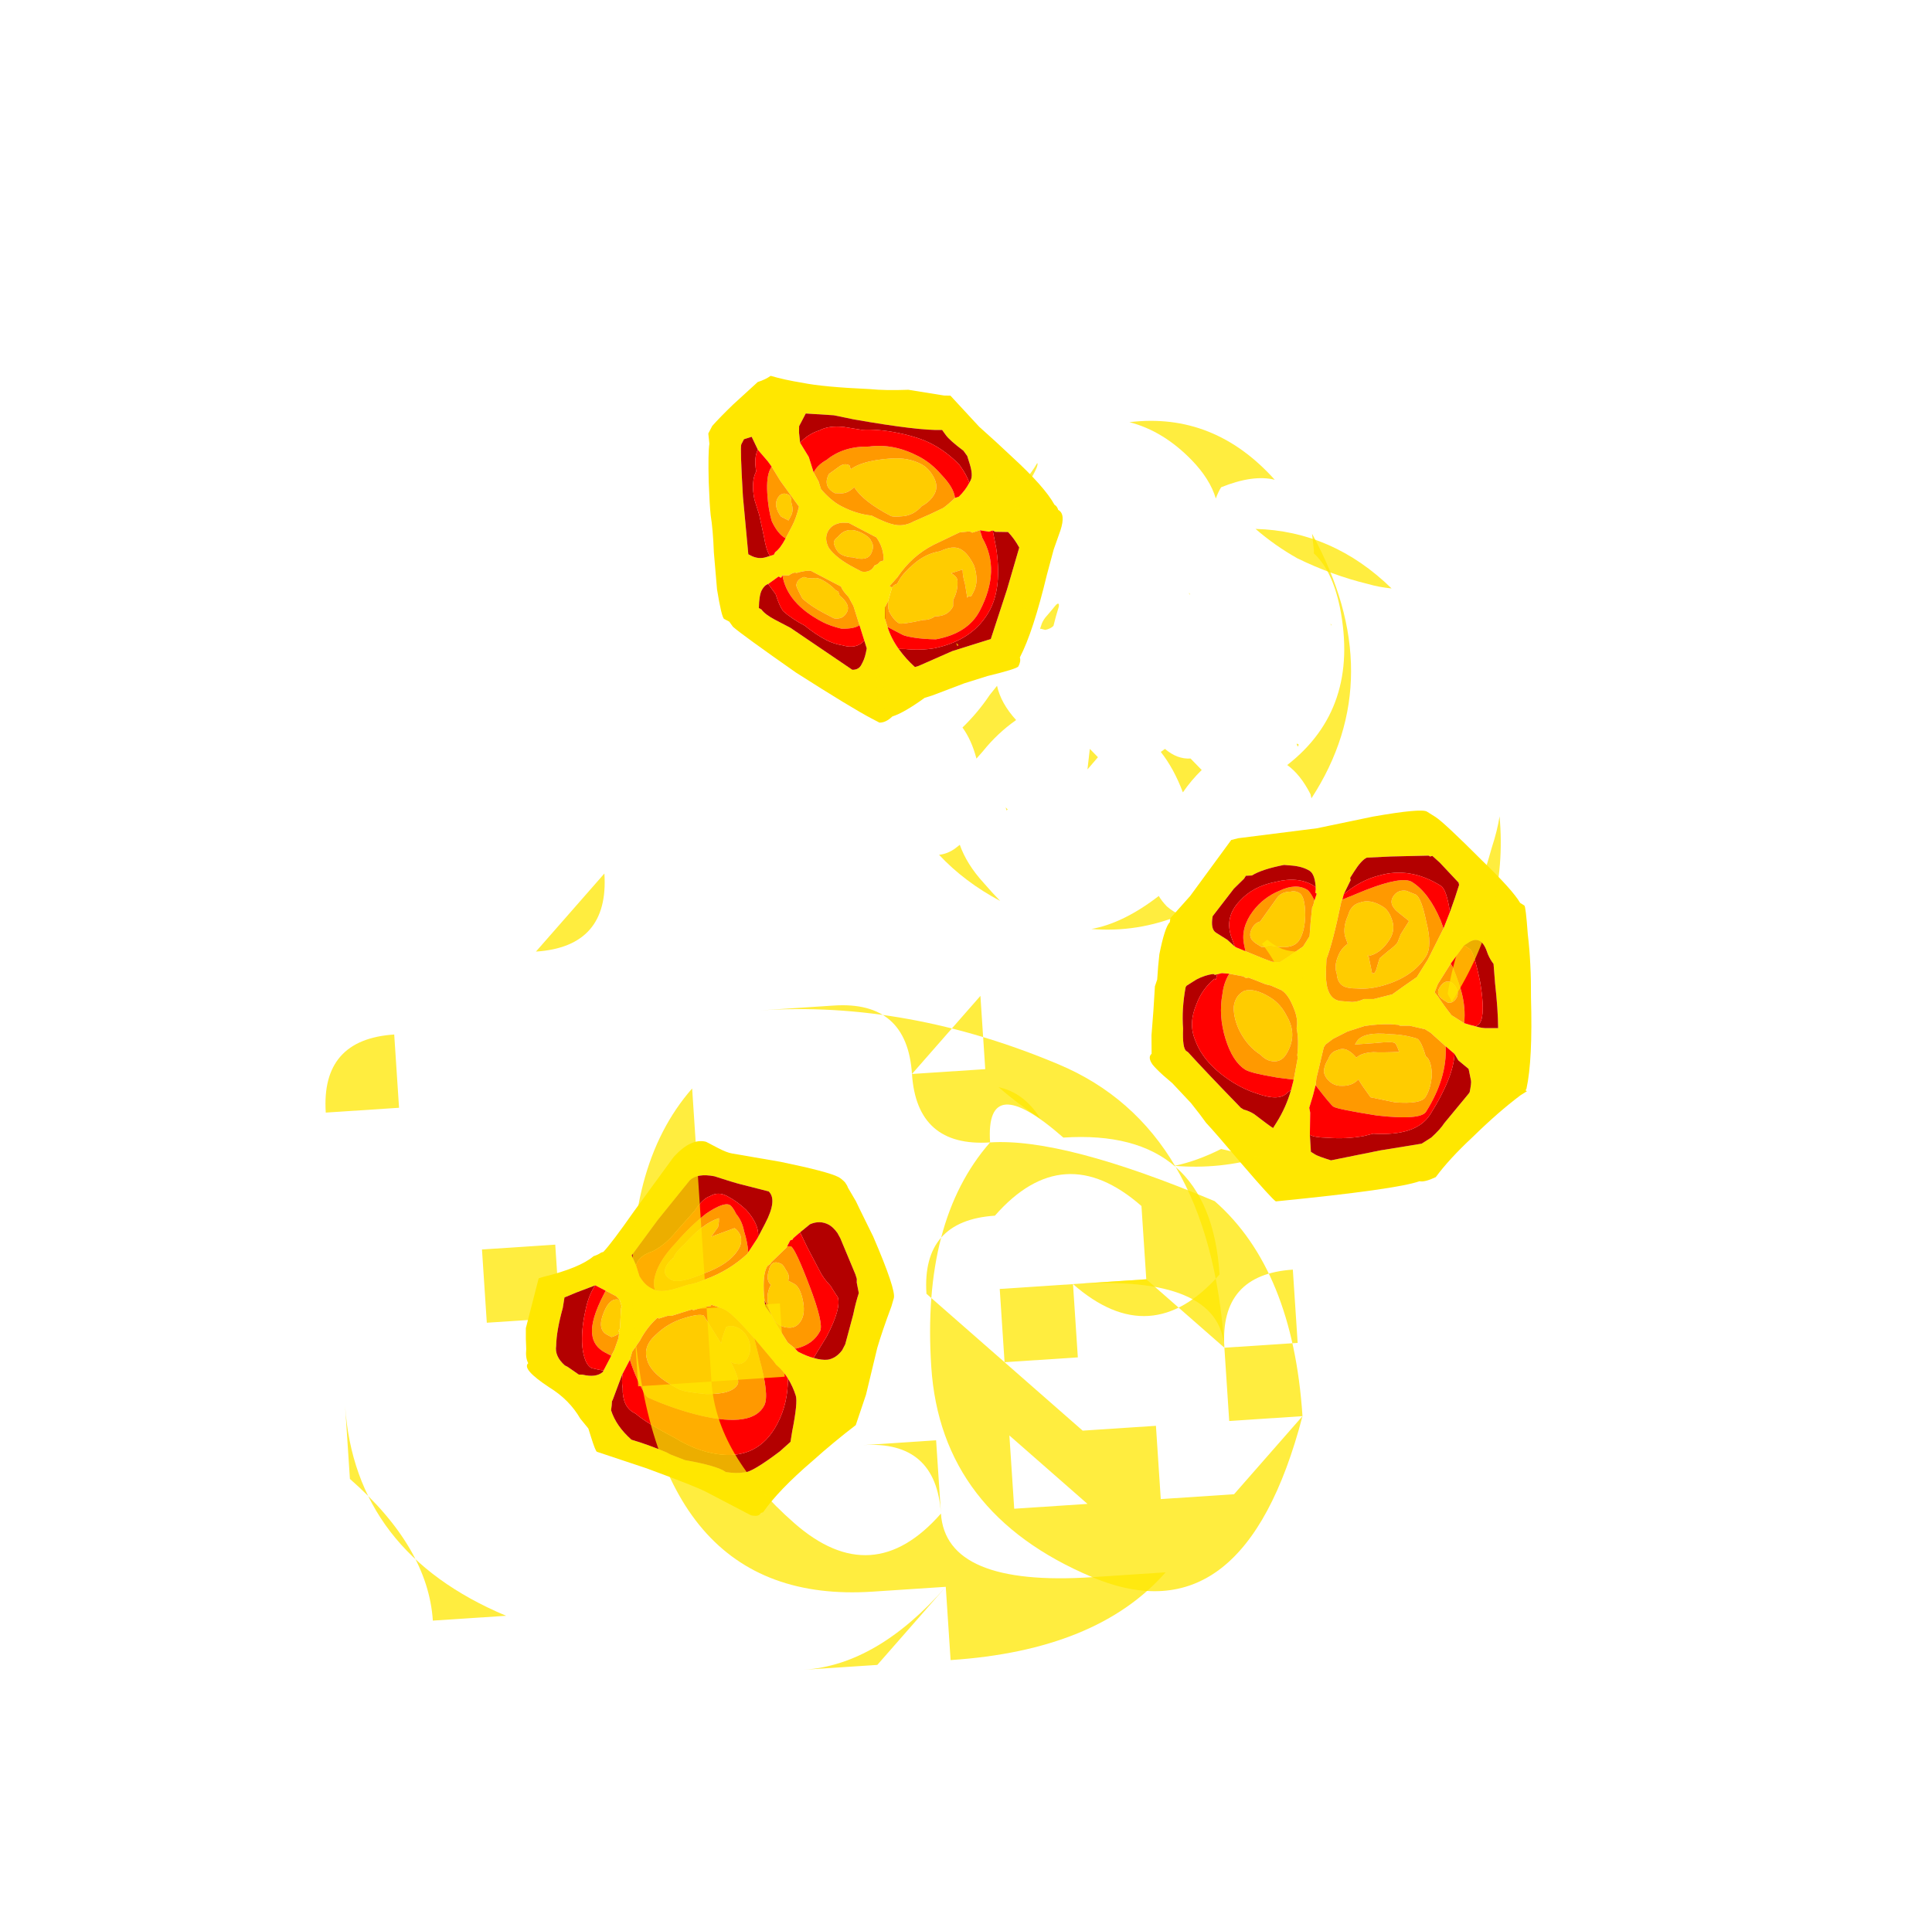 <?xml version="1.0" encoding="UTF-8" standalone="no"?>
<svg xmlns:ffdec="https://www.free-decompiler.com/flash" xmlns:xlink="http://www.w3.org/1999/xlink" ffdec:objectType="frame" height="139.0px" width="140.05px" xmlns="http://www.w3.org/2000/svg">
  <g transform="matrix(1.0, 0.0, 0.0, 1.0, 69.4, 69.45)">
    <use ffdec:characterId="2643" height="10.45" transform="matrix(1.12, -2.144, 2.146, 1.121, -34.608, 31.378)" width="10.65" xlink:href="#shape0"/>
    <use ffdec:characterId="2667" height="0.65" transform="matrix(7.0, 106.234, -106.234, 7.0, 22.217, -9.27)" width="0.55" xlink:href="#shape1"/>
    <use ffdec:characterId="2644" height="6.7" transform="matrix(1.917, -3.67, 3.67, 1.917, -23.998, -26.644)" width="5.65" xlink:href="#shape2"/>
    <use ffdec:characterId="2645" height="11.9" transform="matrix(1.336, -2.126, 2.032, 1.277, 8.354, 8.394)" width="11.85" xlink:href="#shape3"/>
    <use ffdec:characterId="2668" height="30.45" transform="matrix(-0.021, 1.492, -1.492, -0.021, 39.85, -38.532)" width="36.15" xlink:href="#shape4"/>
  </g>
  <defs>
    <g id="shape0" transform="matrix(1.0, 0.0, 0.0, 1.0, 5.6, 10.15)">
      <path d="M4.65 -5.35 Q5.05 -3.95 5.05 -3.6 5.05 -3.5 5.0 -3.35 4.95 -3.25 4.9 -3.2 L4.65 -2.8 4.5 -2.6 3.95 -1.85 Q2.85 -0.5 2.6 -0.45 L2.35 -0.4 Q1.55 -0.3 1.05 -0.2 L-0.35 0.15 -1.3 0.3 Q-2.05 -0.05 -2.85 -0.35 -4.1 -0.85 -4.9 -0.95 L-4.95 -1.0 Q-5.05 -1.0 -5.1 -1.1 -5.15 -1.2 -5.15 -1.25 L-5.15 -1.45 Q-5.15 -1.6 -5.15 -1.85 L-5.15 -2.75 Q-5.15 -3.1 -5.35 -4.65 L-5.6 -6.2 Q-5.6 -6.25 -5.3 -6.55 L-5.1 -6.75 -4.95 -7.1 Q-4.6 -7.65 -4.55 -8.35 -4.45 -9.35 -4.2 -9.25 -4.1 -9.4 -3.85 -9.5 -3.6 -9.65 -3.3 -9.8 L-1.8 -10.15 -1.7 -10.05 Q-0.95 -9.2 -0.45 -9.0 -0.35 -8.9 -0.25 -8.85 L-0.2 -8.8 Q0.15 -8.7 1.3 -8.55 L3.3 -8.25 Q4.05 -8.05 4.15 -7.6 L4.15 -7.2 Q4.15 -6.9 4.2 -6.75 L4.65 -5.35 M-0.1 -7.75 L-0.35 -7.5 Q-0.5 -7.25 -0.5 -7.05 L-0.5 -6.9 Q-0.45 -6.65 -0.15 -6.35 -0.05 -6.25 0.1 -6.1 0.25 -5.9 0.5 -5.7 1.05 -5.2 1.75 -4.95 L1.8 -4.95 2.3 -4.9 2.8 -4.9 Q3.6 -4.9 3.7 -5.25 L3.5 -6.1 Q3.45 -6.3 3.35 -6.9 3.2 -7.4 2.9 -7.5 L1.4 -7.8 0.1 -8.0 -0.1 -7.75 M-0.1 -1.75 Q-0.05 -1.5 0.05 -1.35 0.2 -1.15 0.5 -1.1 L0.7 -1.1 1.6 -1.3 Q1.95 -1.4 2.25 -1.45 L2.5 -1.65 2.6 -1.7 2.7 -1.8 3.45 -2.7 3.55 -2.85 Q3.65 -3.05 3.65 -3.2 3.65 -3.5 3.4 -3.7 L3.05 -3.85 2.8 -3.95 2.75 -3.95 2.7 -4.0 2.5 -4.0 2.45 -4.0 Q2.15 -4.1 1.85 -4.2 L1.8 -4.2 1.7 -4.25 1.65 -4.25 Q1.4 -4.25 0.9 -3.95 L0.75 -3.85 0.6 -3.75 0.45 -3.45 0.4 -3.4 Q0.15 -3.0 -0.05 -2.65 L-0.1 -2.4 -0.15 -2.25 Q-0.15 -1.95 -0.1 -1.75 M-1.2 -8.55 L-1.65 -8.95 -1.95 -9.2 Q-2.1 -9.15 -2.25 -9.1 -2.95 -8.95 -3.35 -8.75 -3.65 -8.65 -3.75 -8.25 L-3.75 -8.15 -3.8 -7.75 -3.75 -7.65 Q-3.65 -7.25 -3.4 -7.15 L-3.35 -7.15 -2.85 -7.15 -2.65 -7.15 -2.3 -7.2 -2.15 -7.25 -2.1 -7.25 -2.1 -7.3 -2.0 -7.3 -1.45 -7.55 -1.4 -7.55 -1.25 -7.7 -1.2 -7.85 -1.2 -8.2 -1.2 -8.55 M-3.15 -6.6 L-3.2 -6.6 -4.0 -6.5 -4.05 -6.5 Q-4.15 -6.45 -4.3 -6.4 -4.65 -6.05 -4.8 -5.45 -4.7 -4.95 -4.65 -4.35 L-4.65 -4.2 -4.6 -3.75 Q-4.3 -2.8 -4.35 -2.5 -4.25 -2.2 -4.1 -2.0 -4.0 -1.8 -3.05 -1.35 L-2.65 -1.2 -2.35 -1.3 Q-1.5 -1.55 -1.35 -1.7 -1.15 -1.9 -1.0 -2.15 -0.85 -2.4 -0.8 -2.65 L-0.75 -2.75 -0.4 -3.6 Q-0.05 -4.5 -0.05 -4.75 L-0.05 -4.85 -0.1 -5.15 -0.1 -5.2 -0.15 -5.2 -0.25 -5.35 -0.5 -5.6 -0.5 -5.65 -0.95 -6.1 -1.0 -6.2 -1.2 -6.4 -1.2 -6.45 Q-1.6 -6.6 -2.05 -6.6 L-2.45 -6.65 -2.7 -6.6 -3.15 -6.6" fill="#ffe700" fill-rule="evenodd" stroke="none"/>
      <path d="M2.3 -4.9 L2.35 -4.9 Q2.7 -5.05 2.9 -5.6 3.0 -5.95 3.0 -6.3 3.0 -6.6 2.75 -6.75 2.6 -6.9 2.15 -6.95 L1.35 -7.15 Q0.85 -7.25 0.5 -7.5 0.2 -7.8 -0.1 -7.75 L0.1 -8.0 1.4 -7.8 2.9 -7.5 Q3.2 -7.4 3.35 -6.9 3.45 -6.3 3.5 -6.1 L3.7 -5.25 Q3.6 -4.9 2.8 -4.9 L2.3 -4.9 M-0.1 -1.75 L0.65 -1.7 Q1.6 -1.7 1.85 -1.95 1.9 -2.05 2.05 -2.3 2.15 -2.6 2.3 -2.8 L2.75 -3.45 3.05 -3.85 3.4 -3.7 Q3.65 -3.5 3.65 -3.2 3.65 -3.05 3.55 -2.85 L3.45 -2.7 2.7 -1.8 2.6 -1.7 2.5 -1.65 2.25 -1.45 Q1.95 -1.4 1.6 -1.3 L0.7 -1.1 0.5 -1.1 Q0.2 -1.15 0.05 -1.35 -0.05 -1.5 -0.1 -1.75 M0.75 -3.85 L0.45 -3.45 0.6 -3.75 0.75 -3.85 M-3.35 -7.15 L-3.4 -7.15 Q-3.65 -7.25 -3.75 -7.65 L-3.8 -7.75 -3.75 -8.15 -3.75 -8.25 Q-3.65 -8.65 -3.35 -8.75 -2.95 -8.95 -2.25 -9.1 -2.1 -9.15 -1.95 -9.2 L-1.65 -8.95 -1.2 -8.55 Q-1.55 -8.6 -2.05 -8.45 -2.6 -8.3 -3.0 -8.05 -3.45 -7.75 -3.45 -7.5 -3.4 -7.3 -3.35 -7.15 M-1.0 -2.15 Q-1.15 -1.9 -1.35 -1.7 -1.5 -1.55 -2.35 -1.3 L-2.65 -1.2 -3.05 -1.35 Q-4.0 -1.8 -4.1 -2.0 -4.25 -2.2 -4.35 -2.5 -4.3 -2.8 -4.6 -3.75 L-4.65 -4.2 -4.65 -4.35 Q-4.7 -4.95 -4.8 -5.45 -4.65 -6.05 -4.3 -6.4 -4.15 -6.45 -4.05 -6.5 L-4.0 -6.5 -3.2 -6.6 -3.15 -6.6 Q-3.35 -6.55 -3.55 -6.4 -4.05 -6.15 -4.05 -5.75 L-4.05 -5.7 Q-4.15 -5.3 -4.15 -4.3 -4.2 -3.6 -4.0 -3.0 -3.6 -1.8 -2.35 -1.8 -1.65 -1.8 -1.0 -2.15" fill="#b30000" fill-rule="evenodd" stroke="none"/>
      <path d="M1.15 -6.75 Q1.95 -6.55 2.3 -6.2 L2.2 -6.15 2.05 -6.1 1.7 -6.15 2.25 -5.65 Q2.25 -5.55 2.15 -5.4 2.0 -5.25 1.8 -5.25 1.25 -5.25 0.6 -5.85 0.0 -6.35 0.0 -6.6 0.0 -7.1 0.65 -6.85 L0.55 -6.85 Q0.75 -6.9 1.15 -6.75 M1.85 -3.7 Q1.75 -3.5 1.6 -3.5 L1.6 -3.3 Q1.6 -3.1 1.3 -2.85 1.0 -2.6 0.75 -2.6 0.45 -2.6 0.35 -2.85 0.3 -2.95 0.3 -3.1 0.3 -3.3 0.5 -3.5 0.7 -3.75 0.95 -3.85 1.1 -3.9 1.25 -3.9 1.3 -4.1 1.6 -4.15 1.95 -4.25 1.95 -3.9 1.95 -3.85 1.85 -3.7 M-1.25 -7.7 L-1.4 -7.55 -1.45 -7.55 -2.0 -7.3 -2.1 -7.3 -2.1 -7.25 -2.15 -7.25 Q-2.25 -7.3 -2.35 -7.4 -2.35 -7.5 -2.35 -7.55 -2.35 -7.9 -1.8 -7.95 -1.3 -8.0 -1.25 -7.7 M-2.45 -6.15 Q-2.15 -6.45 -1.65 -6.25 -1.2 -6.1 -0.85 -5.75 -0.5 -5.4 -0.5 -5.25 L-1.0 -4.4 -0.85 -4.45 -0.5 -4.5 Q-0.35 -4.4 -0.35 -4.15 -0.35 -3.95 -0.5 -3.75 -0.7 -3.5 -1.0 -3.5 -1.2 -3.5 -1.3 -3.65 L-1.35 -3.8 -1.35 -3.9 Q-1.7 -3.4 -1.85 -3.4 -2.2 -3.4 -2.55 -4.1 -2.8 -4.7 -2.8 -4.9 -2.8 -5.85 -2.45 -6.15" fill="#ffcc00" fill-rule="evenodd" stroke="none"/>
      <path d="M-0.5 -6.9 Q-0.35 -7.05 -0.1 -7.1 0.35 -7.2 1.05 -7.0 1.7 -6.85 2.25 -6.6 2.8 -6.3 2.8 -6.1 2.8 -6.0 2.65 -5.8 2.55 -5.55 2.3 -5.35 2.05 -5.1 1.8 -4.95 L1.75 -4.95 Q1.05 -5.2 0.5 -5.7 0.25 -5.9 0.1 -6.1 -0.05 -6.25 -0.15 -6.35 -0.45 -6.65 -0.5 -6.9 M1.15 -6.75 Q0.75 -6.9 0.55 -6.85 L0.65 -6.85 Q0.0 -7.1 0.0 -6.6 0.0 -6.35 0.6 -5.85 1.25 -5.25 1.8 -5.25 2.0 -5.25 2.15 -5.4 2.25 -5.55 2.25 -5.65 L1.7 -6.15 2.05 -6.1 2.2 -6.15 2.3 -6.2 Q1.95 -6.55 1.15 -6.75 M2.5 -4.0 L2.55 -3.9 Q2.55 -3.75 1.75 -2.85 0.95 -1.95 0.7 -1.95 0.25 -1.95 -0.1 -2.35 L-0.1 -2.4 -0.05 -2.65 Q0.15 -3.0 0.4 -3.4 L0.45 -3.45 0.75 -3.85 0.9 -3.95 Q1.4 -4.25 1.65 -4.25 L1.7 -4.25 1.8 -4.2 1.85 -4.2 Q2.15 -4.1 2.45 -4.0 L2.5 -4.0 M1.85 -3.7 Q1.95 -3.85 1.95 -3.9 1.95 -4.25 1.6 -4.15 1.3 -4.1 1.25 -3.9 1.1 -3.9 0.95 -3.85 0.7 -3.75 0.5 -3.5 0.3 -3.3 0.3 -3.1 0.3 -2.95 0.35 -2.85 0.45 -2.6 0.75 -2.6 1.0 -2.6 1.3 -2.85 1.6 -3.1 1.6 -3.3 L1.6 -3.5 Q1.75 -3.5 1.85 -3.7 M-1.2 -8.2 L-1.2 -7.85 -1.25 -7.7 Q-1.3 -8.0 -1.8 -7.95 -2.35 -7.9 -2.35 -7.55 -2.35 -7.5 -2.35 -7.4 -2.25 -7.3 -2.15 -7.25 L-2.3 -7.2 -2.65 -7.15 -2.85 -7.15 -2.85 -7.35 Q-2.85 -7.75 -2.55 -7.95 -2.2 -8.2 -1.3 -8.2 L-1.2 -8.2 M-2.7 -6.6 L-2.45 -6.65 -2.05 -6.6 Q-1.6 -6.6 -1.2 -6.45 L-1.2 -6.4 -1.0 -6.2 -0.95 -6.1 -0.5 -5.65 -0.5 -5.6 -0.25 -5.35 -0.15 -5.2 -0.1 -5.2 -0.1 -5.15 -0.05 -4.85 -0.05 -4.75 Q-0.05 -4.5 -0.4 -3.6 L-0.85 -3.2 Q-1.7 -2.4 -2.05 -2.4 -2.8 -2.4 -3.2 -3.95 -3.4 -4.75 -3.45 -5.6 -3.45 -5.7 -3.1 -6.15 -2.9 -6.4 -2.7 -6.6 M-2.45 -6.15 Q-2.8 -5.85 -2.8 -4.9 -2.8 -4.7 -2.55 -4.1 -2.2 -3.4 -1.85 -3.4 -1.7 -3.4 -1.35 -3.9 L-1.35 -3.8 -1.3 -3.65 Q-1.2 -3.5 -1.0 -3.5 -0.7 -3.5 -0.5 -3.75 -0.35 -3.95 -0.35 -4.15 -0.35 -4.4 -0.5 -4.5 L-0.85 -4.45 -1.0 -4.4 -0.5 -5.25 Q-0.5 -5.4 -0.85 -5.75 -1.2 -6.1 -1.65 -6.25 -2.15 -6.45 -2.45 -6.15" fill="#ff9900" fill-rule="evenodd" stroke="none"/>
      <path d="M-0.1 -7.75 Q0.2 -7.8 0.5 -7.5 0.85 -7.25 1.35 -7.15 L2.15 -6.95 Q2.6 -6.9 2.75 -6.75 3.0 -6.6 3.0 -6.3 3.0 -5.95 2.9 -5.6 2.7 -5.05 2.35 -4.9 L2.3 -4.9 1.8 -4.95 Q2.05 -5.1 2.3 -5.35 2.55 -5.55 2.65 -5.8 2.8 -6.0 2.8 -6.1 2.8 -6.3 2.25 -6.6 1.7 -6.85 1.05 -7.0 0.35 -7.2 -0.1 -7.1 -0.35 -7.05 -0.5 -6.9 L-0.5 -7.05 Q-0.5 -7.25 -0.35 -7.5 L-0.1 -7.75 M3.05 -3.85 L2.75 -3.45 2.3 -2.8 Q2.15 -2.6 2.05 -2.3 1.9 -2.05 1.85 -1.95 1.6 -1.7 0.65 -1.7 L-0.1 -1.75 Q-0.15 -1.95 -0.15 -2.25 L-0.1 -2.4 -0.1 -2.35 Q0.25 -1.95 0.7 -1.95 0.95 -1.95 1.75 -2.85 2.55 -3.75 2.55 -3.9 L2.5 -4.0 2.7 -4.0 2.75 -3.95 2.8 -3.95 3.05 -3.85 M-3.35 -7.15 Q-3.4 -7.3 -3.45 -7.5 -3.45 -7.75 -3.0 -8.05 -2.6 -8.3 -2.05 -8.45 -1.55 -8.6 -1.2 -8.55 L-1.2 -8.2 -1.3 -8.2 Q-2.2 -8.2 -2.55 -7.95 -2.85 -7.75 -2.85 -7.35 L-2.85 -7.15 -3.35 -7.15 M-1.0 -2.15 Q-1.65 -1.8 -2.35 -1.8 -3.6 -1.8 -4.0 -3.0 -4.2 -3.6 -4.15 -4.3 -4.15 -5.3 -4.05 -5.7 L-4.05 -5.75 Q-4.05 -6.15 -3.55 -6.4 -3.35 -6.55 -3.15 -6.6 L-2.7 -6.6 Q-2.9 -6.4 -3.1 -6.15 -3.45 -5.7 -3.45 -5.6 -3.4 -4.75 -3.2 -3.95 -2.8 -2.4 -2.05 -2.4 -1.7 -2.4 -0.85 -3.2 L-0.4 -3.6 -0.75 -2.75 -0.8 -2.65 Q-0.85 -2.4 -1.0 -2.15" fill="#ff0000" fill-rule="evenodd" stroke="none"/>
    </g>
    <g id="shape1" transform="matrix(1.0, 0.0, 0.0, 1.0, 0.3, 0.5)">
      <path d="M-0.2 0.1 L-0.15 0.1 -0.15 0.15 Q-0.2 0.15 -0.2 0.1 M-0.05 0.05 L-0.05 0.0 0.0 0.0 0.0 0.05 -0.05 0.05 M-0.25 0.0 L-0.3 -0.05 Q-0.25 -0.05 -0.25 0.0 M0.0 -0.2 L0.0 -0.2 M0.2 0.1 L0.2 0.05 Q0.15 0.15 0.05 0.15 L0.1 0.15 Q0.15 0.1 0.2 0.1 M0.0 -0.35 L0.05 -0.35 0.05 -0.3 0.0 -0.3 0.0 -0.35 M0.25 -0.2 L0.2 -0.25 Q0.25 -0.2 0.25 -0.15 L0.25 -0.2" fill="#ffe700" fill-opacity="0.753" fill-rule="evenodd" stroke="none"/>
      <path d="M0.05 -0.05 L0.05 -0.1 0.0 -0.1 0.0 -0.05 0.05 -0.05 M0.2 -0.35 L0.2 -0.4 Q0.25 -0.35 0.25 -0.25 L0.2 -0.25 Q0.2 -0.2 0.2 -0.25 L0.2 -0.2 Q0.2 -0.05 0.0 -0.05 -0.1 -0.05 -0.15 -0.1 L-0.1 -0.1 Q-0.05 -0.1 0.0 -0.1 L0.0 -0.15 0.05 -0.15 0.05 -0.2 Q0.05 -0.15 0.05 -0.1 0.1 -0.1 0.15 -0.15 0.2 -0.2 0.15 -0.25 0.1 -0.25 0.1 -0.2 L0.1 -0.25 0.15 -0.25 Q0.2 -0.25 0.2 -0.35 M0.05 -0.4 L0.05 -0.4 M0.05 -0.45 L0.0 -0.4 0.0 -0.35 Q0.05 -0.4 0.0 -0.45 -0.1 -0.45 -0.1 -0.35 -0.15 -0.3 -0.1 -0.3 L-0.1 -0.3 Q-0.1 -0.25 -0.15 -0.25 L-0.15 -0.3 -0.2 -0.3 -0.15 -0.25 Q-0.2 -0.25 -0.2 -0.2 L-0.2 -0.15 Q-0.2 -0.25 -0.15 -0.35 -0.1 -0.45 0.05 -0.45" fill="#ffe700" fill-opacity="0.753" fill-rule="evenodd" stroke="none"/>
      <path d="M0.1 -0.3 L0.15 -0.3 0.15 -0.35 0.1 -0.3 M0.05 -0.45 Q0.0 -0.45 0.0 -0.35 L0.0 -0.4 -0.05 -0.4 Q-0.1 -0.35 -0.05 -0.3 -0.05 -0.25 0.0 -0.25 L0.1 -0.35 0.1 -0.4 0.15 -0.4 0.15 -0.45 0.1 -0.5 0.1 -0.45 0.05 -0.45 0.05 -0.5 0.0 -0.5 Q0.0 -0.45 0.05 -0.45 M0.05 -0.25 Q-0.05 -0.25 -0.1 -0.3 -0.1 -0.35 -0.05 -0.45 0.0 -0.5 0.1 -0.5 0.25 -0.45 0.2 -0.35 0.15 -0.25 0.05 -0.25" fill="#ffe700" fill-opacity="0.753" fill-rule="evenodd" stroke="none"/>
    </g>
    <g id="shape2" transform="matrix(1.0, 0.0, 0.0, 1.0, 2.7, 6.6)">
      <path d="M0.4 -6.6 L0.55 -6.6 Q0.75 -6.55 1.05 -6.45 L1.6 -6.25 Q1.7 -6.15 1.8 -6.1 1.85 -5.85 1.95 -5.55 2.05 -5.2 2.4 -4.45 2.5 -4.2 2.7 -3.85 2.85 -3.4 2.9 -3.25 L2.95 -3.15 2.7 -2.45 Q2.6 -2.05 2.5 -1.7 2.3 -0.95 2.1 -0.65 2.1 -0.6 2.05 -0.55 2.05 -0.4 1.75 -0.35 L1.4 -0.3 0.95 -0.2 Q-0.05 0.05 -0.55 0.05 -0.6 0.1 -0.7 0.1 -0.75 0.1 -1.1 -0.3 L-1.4 -0.6 -1.85 -1.0 -1.95 -1.1 Q-2.35 -1.3 -2.5 -1.45 -2.65 -1.5 -2.7 -1.6 L-2.7 -1.75 Q-2.7 -2.15 -2.6 -3.3 -2.45 -4.45 -2.4 -4.65 L-2.35 -4.75 -2.35 -4.85 Q-2.35 -4.9 -1.95 -5.2 L-1.4 -5.55 Q-1.05 -5.75 -0.85 -5.9 -0.7 -6.0 -0.35 -6.2 0.1 -6.45 0.25 -6.5 L0.4 -6.6 M0.55 -5.7 L0.7 -5.9 0.6 -6.0 0.5 -6.0 Q0.45 -6.0 -0.3 -5.55 L-1.15 -5.0 -1.15 -4.95 Q-1.15 -4.8 -1.05 -4.7 L-1.0 -4.65 -0.95 -4.6 -0.9 -4.6 Q-0.8 -4.55 -0.6 -4.55 L-0.35 -4.55 Q-0.2 -4.55 0.0 -4.6 L0.25 -5.1 0.4 -5.35 0.45 -5.45 0.55 -5.7 M1.75 -2.15 L1.8 -2.15 Q1.9 -2.15 2.05 -2.3 L2.15 -2.4 2.2 -2.5 Q2.25 -2.8 2.3 -2.9 L2.35 -3.0 Q2.15 -3.35 1.8 -4.45 L1.7 -4.8 1.5 -5.25 1.25 -5.25 1.15 -5.2 1.0 -5.1 0.85 -4.85 0.65 -4.65 0.55 -4.5 0.45 -4.4 Q0.35 -4.15 0.35 -3.95 0.35 -3.65 0.45 -3.4 0.45 -3.1 0.5 -2.95 0.55 -2.8 0.7 -2.7 L0.95 -2.5 1.15 -2.35 Q1.25 -2.3 1.4 -2.25 L1.45 -2.2 Q1.6 -2.15 1.75 -2.15 M1.1 -1.6 L1.0 -1.7 1.0 -1.75 0.9 -1.9 0.5 -2.2 Q0.15 -2.45 -0.3 -2.5 L-0.5 -2.55 -0.5 -2.5 -0.75 -2.45 -0.85 -2.45 -0.9 -2.4 -1.0 -2.35 -1.05 -2.35 -1.15 -2.25 Q-1.3 -2.1 -1.4 -1.9 -1.5 -1.7 -1.55 -1.5 L-1.5 -1.45 -1.0 -1.05 Q-0.65 -0.7 -0.5 -0.55 L0.4 -0.7 1.15 -0.85 Q1.25 -1.0 1.3 -1.15 L1.2 -1.35 1.2 -1.4 1.15 -1.45 1.1 -1.6 M0.15 -3.7 L0.1 -3.8 Q0.0 -3.95 -0.15 -3.95 -0.3 -3.95 -0.4 -3.8 -0.5 -3.6 -0.5 -3.25 L-0.5 -3.1 Q-0.45 -2.95 -0.3 -2.95 -0.25 -2.9 -0.2 -2.9 L-0.15 -2.85 Q0.05 -2.95 0.15 -3.15 0.15 -3.2 0.15 -3.35 L0.15 -3.7 M-1.35 -2.7 L-1.1 -2.95 -1.0 -3.1 Q-0.95 -3.25 -0.9 -3.3 L-0.9 -3.5 Q-0.9 -3.65 -0.9 -3.75 L-0.9 -3.9 Q-0.95 -4.0 -1.05 -4.1 -1.05 -4.15 -1.15 -4.2 L-1.2 -4.3 -1.25 -4.3 -1.25 -4.35 -1.45 -4.45 Q-1.5 -4.5 -1.6 -4.5 -1.7 -4.5 -1.9 -4.4 L-1.9 -4.35 Q-1.95 -4.25 -1.95 -4.05 -1.95 -3.85 -1.95 -3.75 L-2.1 -2.45 Q-2.05 -2.35 -1.95 -2.35 L-1.9 -2.35 Q-1.8 -2.35 -1.65 -2.4 L-1.55 -2.5 -1.35 -2.7" fill="#ffe700" fill-rule="evenodd" stroke="none"/>
      <path d="M-1.0 -4.65 L-1.05 -4.7 Q-1.15 -4.8 -1.15 -4.95 L-1.15 -5.0 -0.3 -5.55 Q0.45 -6.0 0.5 -6.0 L0.6 -6.0 0.7 -5.9 0.55 -5.7 Q0.4 -5.7 0.2 -5.55 0.0 -5.55 -0.25 -5.35 L-0.45 -5.15 -0.75 -4.9 Q-0.95 -4.75 -1.0 -4.65 M1.0 -5.1 L1.15 -5.2 1.25 -5.25 1.5 -5.25 1.7 -4.8 1.8 -4.45 Q2.15 -3.35 2.35 -3.0 L2.3 -2.9 Q2.25 -2.8 2.2 -2.5 L2.15 -2.4 2.05 -2.3 Q1.9 -2.15 1.8 -2.15 L1.75 -2.15 Q1.85 -2.25 1.95 -2.45 2.05 -2.75 2.05 -3.05 2.05 -3.3 1.95 -3.65 1.85 -4.0 1.7 -4.25 L1.6 -4.55 Q1.5 -4.8 1.35 -4.9 1.2 -5.05 1.0 -5.1 M1.2 -1.4 L1.2 -1.35 1.3 -1.15 Q1.25 -1.0 1.15 -0.85 L0.4 -0.7 -0.5 -0.55 Q-0.65 -0.7 -1.0 -1.05 L-1.5 -1.45 -1.55 -1.5 Q-1.5 -1.7 -1.4 -1.9 L-1.35 -1.8 Q-1.25 -1.55 -1.1 -1.35 -0.65 -0.8 -0.05 -0.8 0.4 -0.8 0.95 -1.2 L1.2 -1.4 M-1.05 -2.35 L-1.0 -2.35 -0.9 -2.4 -0.85 -2.45 -1.05 -2.35 M-1.55 -2.5 L-1.65 -2.4 Q-1.8 -2.35 -1.9 -2.35 L-1.95 -2.35 Q-2.05 -2.35 -2.1 -2.45 L-1.95 -3.75 Q-1.95 -3.85 -1.95 -4.05 -1.95 -4.25 -1.9 -4.35 L-1.9 -4.4 Q-1.7 -4.5 -1.6 -4.5 -1.5 -4.5 -1.45 -4.45 L-1.55 -4.25 Q-1.7 -4.1 -1.75 -4.0 -1.8 -3.8 -1.8 -3.55 -1.85 -3.3 -1.85 -3.1 -1.85 -2.95 -1.8 -2.8 -1.75 -2.55 -1.55 -2.5" fill="#b30000" fill-rule="evenodd" stroke="none"/>
      <path d="M0.0 -4.75 Q-0.1 -4.65 -0.2 -4.65 L-0.3 -4.65 -0.3 -4.8 Q-0.2 -5.0 -0.05 -5.0 0.1 -5.0 0.1 -4.85 0.1 -4.8 0.0 -4.75 M0.55 -4.05 L0.5 -4.15 Q0.5 -4.4 0.75 -4.4 0.85 -4.35 0.95 -4.3 1.05 -4.25 1.05 -4.15 L1.0 -4.1 Q1.1 -4.05 1.2 -3.95 1.35 -3.8 1.5 -3.55 1.65 -3.3 1.65 -3.05 1.65 -2.9 1.55 -2.75 1.45 -2.6 1.3 -2.6 1.15 -2.6 1.0 -2.7 0.8 -2.75 0.7 -2.9 0.6 -3.05 0.6 -3.1 0.6 -3.65 0.75 -3.9 0.6 -3.95 0.55 -4.05 M0.05 -3.2 Q0.0 -3.1 -0.15 -3.1 -0.3 -3.1 -0.35 -3.35 -0.4 -3.45 -0.4 -3.55 -0.4 -3.65 -0.3 -3.75 -0.25 -3.8 -0.15 -3.75 0.1 -3.7 0.1 -3.4 0.1 -3.25 0.05 -3.2 M-0.75 -2.45 L-0.5 -2.5 Q-0.45 -2.5 -0.4 -2.45 L-0.35 -2.45 Q-0.2 -2.45 0.05 -2.35 0.3 -2.25 0.45 -2.05 0.65 -1.9 0.65 -1.75 0.65 -1.6 0.5 -1.4 0.3 -1.2 0.1 -1.2 L0.0 -1.2 Q0.0 -1.25 -0.05 -1.25 L0.15 -1.4 Q0.25 -1.5 0.35 -1.55 L0.2 -1.7 Q0.2 -1.6 0.15 -1.55 0.0 -1.45 -0.2 -1.45 L-0.3 -1.4 Q-0.5 -1.4 -0.6 -1.6 -0.7 -1.65 -0.75 -1.75 -1.0 -2.05 -1.0 -2.1 -1.0 -2.2 -0.9 -2.35 -0.85 -2.4 -0.75 -2.45 M-1.05 -3.95 Q-1.05 -3.9 -1.0 -3.8 -0.95 -3.75 -0.95 -3.65 -0.95 -3.5 -1.0 -3.35 L-1.0 -3.3 -1.05 -3.25 Q-1.1 -3.0 -1.25 -3.0 -1.4 -3.0 -1.45 -3.15 -1.45 -3.25 -1.45 -3.35 -1.45 -3.6 -1.4 -3.8 -1.3 -3.95 -1.25 -4.0 -1.15 -4.05 -1.05 -3.95" fill="#ffcc00" fill-rule="evenodd" stroke="none"/>
      <path d="M0.4 -5.35 L0.25 -5.1 0.0 -4.6 Q-0.2 -4.55 -0.35 -4.55 L-0.6 -4.55 Q-0.6 -4.7 -0.45 -4.9 -0.3 -5.05 -0.05 -5.2 0.2 -5.35 0.35 -5.35 L0.4 -5.35 M1.4 -2.25 Q1.25 -2.3 1.15 -2.35 L0.95 -2.5 0.7 -2.7 Q0.55 -2.8 0.5 -2.95 0.45 -3.1 0.45 -3.4 0.35 -3.65 0.35 -3.95 0.35 -4.15 0.45 -4.4 L0.55 -4.5 0.65 -4.65 Q0.8 -4.65 0.95 -4.55 1.3 -4.4 1.5 -4.0 1.75 -3.65 1.75 -3.15 1.75 -2.9 1.65 -2.65 1.55 -2.35 1.4 -2.25 M0.05 -3.2 Q0.1 -3.25 0.1 -3.4 0.1 -3.7 -0.15 -3.75 -0.25 -3.8 -0.3 -3.75 -0.4 -3.65 -0.4 -3.55 -0.4 -3.45 -0.35 -3.35 -0.3 -3.1 -0.15 -3.1 0.0 -3.1 0.05 -3.2 M0.55 -4.05 Q0.6 -3.95 0.75 -3.9 0.6 -3.65 0.6 -3.1 0.6 -3.05 0.7 -2.9 0.8 -2.75 1.0 -2.7 1.15 -2.6 1.3 -2.6 1.45 -2.6 1.55 -2.75 1.65 -2.9 1.65 -3.05 1.65 -3.3 1.5 -3.55 1.35 -3.8 1.2 -3.95 1.1 -4.05 1.0 -4.1 L1.05 -4.15 Q1.05 -4.25 0.95 -4.3 0.85 -4.35 0.75 -4.4 0.5 -4.4 0.5 -4.15 L0.55 -4.05 M0.0 -4.75 Q0.1 -4.8 0.1 -4.85 0.1 -5.0 -0.05 -5.0 -0.2 -5.0 -0.3 -4.8 L-0.3 -4.65 -0.2 -4.65 Q-0.1 -4.65 0.0 -4.75 M0.15 -3.7 L0.15 -3.35 Q0.15 -3.2 0.15 -3.15 0.05 -2.95 -0.15 -2.85 L-0.2 -2.9 Q-0.25 -2.9 -0.3 -2.95 -0.45 -2.95 -0.5 -3.1 L-0.5 -3.25 Q-0.5 -3.6 -0.4 -3.8 -0.3 -3.95 -0.15 -3.95 0.0 -3.95 0.1 -3.8 L0.15 -3.7 M-0.5 -2.5 L-0.5 -2.55 -0.3 -2.5 Q0.15 -2.45 0.5 -2.2 L0.9 -1.9 1.0 -1.75 1.0 -1.7 1.1 -1.6 1.0 -1.5 Q0.65 -0.95 -0.15 -0.95 -0.6 -0.95 -0.95 -1.4 -1.05 -1.6 -1.1 -1.75 -1.15 -1.9 -1.15 -1.95 L-1.15 -2.25 -1.05 -2.35 -0.85 -2.45 -0.75 -2.45 Q-0.85 -2.4 -0.9 -2.35 -1.0 -2.2 -1.0 -2.1 -1.0 -2.05 -0.75 -1.75 -0.7 -1.65 -0.6 -1.6 -0.5 -1.4 -0.3 -1.4 L-0.2 -1.45 Q0.0 -1.45 0.15 -1.55 0.2 -1.6 0.2 -1.7 L0.35 -1.55 Q0.25 -1.5 0.15 -1.4 L-0.05 -1.25 Q0.0 -1.25 0.0 -1.2 L0.1 -1.2 Q0.3 -1.2 0.5 -1.4 0.65 -1.6 0.65 -1.75 0.65 -1.9 0.45 -2.05 0.3 -2.25 0.05 -2.35 -0.2 -2.45 -0.35 -2.45 L-0.4 -2.45 Q-0.45 -2.5 -0.5 -2.5 M-1.2 -4.3 L-1.15 -4.2 Q-1.05 -4.15 -1.05 -4.1 -0.95 -4.0 -0.9 -3.9 L-0.9 -3.75 Q-0.9 -3.65 -0.9 -3.5 L-0.9 -3.3 Q-0.95 -3.25 -1.0 -3.1 L-1.1 -2.95 -1.35 -2.7 Q-1.45 -2.75 -1.55 -2.95 -1.6 -3.15 -1.6 -3.3 -1.6 -4.0 -1.2 -4.3 M-1.05 -3.95 Q-1.15 -4.05 -1.25 -4.0 -1.3 -3.95 -1.4 -3.8 -1.45 -3.6 -1.45 -3.35 -1.45 -3.25 -1.45 -3.15 -1.4 -3.0 -1.25 -3.0 -1.1 -3.0 -1.05 -3.25 L-1.0 -3.3 -1.0 -3.35 Q-0.95 -3.5 -0.95 -3.65 -0.95 -3.75 -1.0 -3.8 -1.05 -3.9 -1.05 -3.95" fill="#ff9900" fill-rule="evenodd" stroke="none"/>
      <path d="M-1.0 -4.65 Q-0.95 -4.75 -0.75 -4.9 L-0.45 -5.15 -0.25 -5.35 Q0.0 -5.55 0.2 -5.55 0.4 -5.7 0.55 -5.7 L0.45 -5.45 0.4 -5.35 0.35 -5.35 Q0.2 -5.35 -0.05 -5.2 -0.3 -5.05 -0.45 -4.9 -0.6 -4.7 -0.6 -4.55 -0.8 -4.55 -0.9 -4.6 L-0.95 -4.6 -1.0 -4.65 M1.0 -5.1 Q1.2 -5.05 1.35 -4.9 1.5 -4.8 1.6 -4.55 L1.7 -4.25 Q1.85 -4.0 1.95 -3.65 2.05 -3.3 2.05 -3.05 2.05 -2.75 1.95 -2.45 1.85 -2.25 1.75 -2.15 1.6 -2.15 1.45 -2.2 L1.4 -2.25 Q1.55 -2.35 1.65 -2.65 1.75 -2.9 1.75 -3.15 1.75 -3.65 1.5 -4.0 1.3 -4.4 0.95 -4.55 0.8 -4.65 0.65 -4.65 L0.85 -4.85 1.0 -5.1 M1.1 -1.6 L1.15 -1.45 1.2 -1.4 0.95 -1.2 Q0.4 -0.8 -0.05 -0.8 -0.65 -0.8 -1.1 -1.35 -1.25 -1.55 -1.35 -1.8 L-1.4 -1.9 Q-1.3 -2.1 -1.15 -2.25 L-1.15 -1.95 Q-1.15 -1.9 -1.1 -1.75 -1.05 -1.6 -0.95 -1.4 -0.6 -0.95 -0.15 -0.95 0.65 -0.95 1.0 -1.5 L1.1 -1.6 M-1.35 -2.7 L-1.55 -2.5 Q-1.75 -2.55 -1.8 -2.8 -1.85 -2.95 -1.85 -3.1 -1.85 -3.3 -1.8 -3.55 -1.8 -3.8 -1.75 -4.0 -1.7 -4.1 -1.55 -4.25 L-1.45 -4.45 -1.25 -4.35 -1.25 -4.3 -1.2 -4.3 Q-1.6 -4.0 -1.6 -3.3 -1.6 -3.15 -1.55 -2.95 -1.45 -2.75 -1.35 -2.7" fill="#ff0000" fill-rule="evenodd" stroke="none"/>
    </g>
    <g id="shape3" transform="matrix(1.0, 0.0, 0.0, 1.0, 5.85, 11.9)">
      <path d="M2.45 -11.45 L3.9 -9.6 5.05 -8.35 Q6.0 -7.25 6.0 -7.05 L6.0 -6.75 Q6.0 -6.45 5.65 -4.85 5.4 -3.6 5.2 -3.2 L5.2 -3.05 Q5.2 -3.0 4.55 -2.5 3.9 -1.95 3.05 -1.4 1.55 -0.35 0.75 -0.05 L0.7 -0.05 0.7 0.0 0.5 -0.1 Q-0.25 -0.4 -1.25 -0.65 -2.15 -0.9 -2.8 -0.95 -3.1 -1.15 -3.15 -1.3 -3.7 -1.75 -5.85 -4.65 -5.85 -4.8 -5.45 -6.15 -5.1 -7.3 -5.0 -7.7 -4.9 -7.95 -4.75 -8.4 L-4.55 -9.2 -4.5 -9.55 Q-4.45 -9.85 -4.4 -10.0 -4.3 -10.25 -4.15 -10.2 L-3.7 -10.5 Q-3.05 -10.85 -2.45 -11.2 L-2.25 -11.25 Q-1.9 -11.45 -1.6 -11.6 -0.85 -11.9 -0.65 -11.85 L-0.55 -11.9 0.3 -11.75 2.3 -11.6 2.45 -11.45 M2.4 -8.65 Q2.75 -8.9 2.75 -9.1 2.75 -9.35 2.6 -9.65 2.55 -9.75 2.5 -9.85 2.05 -10.35 1.75 -10.5 L1.65 -10.65 1.55 -10.65 1.15 -10.75 0.15 -10.85 Q-0.2 -10.7 -0.2 -10.5 L-0.2 -10.1 -0.25 -9.8 -0.25 -9.75 -0.2 -9.45 -0.1 -8.85 -0.05 -8.6 0.05 -8.4 0.25 -8.3 0.8 -8.05 1.15 -8.05 Q1.5 -8.25 1.9 -8.45 L1.95 -8.45 2.1 -8.5 2.3 -8.55 2.3 -8.6 2.4 -8.65 M3.9 -4.85 Q4.35 -4.95 4.7 -5.05 L4.75 -5.1 4.95 -5.9 5.0 -6.2 4.95 -6.25 4.95 -6.3 4.35 -7.25 3.95 -7.85 Q3.8 -7.95 3.4 -7.95 L3.2 -7.95 3.15 -7.9 2.7 -7.85 2.55 -7.8 2.5 -7.8 Q1.35 -7.35 0.85 -7.25 L0.6 -7.1 Q0.0 -6.75 0.0 -6.4 0.0 -6.3 0.05 -6.2 L0.2 -5.9 Q0.3 -5.75 0.45 -5.65 L0.6 -5.4 1.0 -5.0 1.35 -4.85 1.8 -4.65 2.4 -4.65 3.4 -4.75 3.9 -4.85 M0.55 -2.8 L0.65 -3.4 0.65 -3.6 0.5 -4.05 0.35 -4.3 0.35 -4.35 0.25 -4.55 Q0.05 -4.9 -0.2 -5.2 L-0.6 -5.55 -1.0 -5.8 -1.25 -5.9 -1.35 -5.9 -2.05 -5.65 -2.2 -5.6 -2.4 -5.5 -2.7 -5.4 -3.05 -5.3 -3.15 -5.2 -3.7 -4.85 -4.1 -4.55 -4.1 -4.4 Q-4.1 -4.3 -4.0 -3.9 L-3.0 -2.8 Q-2.45 -2.15 -2.2 -1.85 L-1.9 -1.7 Q-1.55 -1.6 -1.35 -1.6 L-0.25 -1.45 -0.2 -1.45 Q0.05 -1.55 0.1 -1.6 L0.35 -1.85 0.4 -2.25 0.5 -2.45 0.55 -2.8 M1.4 -5.35 L1.4 -5.35 M1.4 -2.7 Q1.45 -2.5 1.5 -2.35 1.55 -2.15 1.65 -2.0 L1.8 -1.75 Q2.25 -2.05 2.85 -2.55 L3.3 -2.9 Q3.35 -3.05 3.45 -3.2 3.65 -3.45 3.65 -3.6 3.65 -3.8 3.4 -3.9 L3.3 -3.95 2.65 -4.0 1.95 -4.0 1.7 -3.95 1.65 -3.8 Q1.5 -3.45 1.4 -3.15 L1.4 -2.9 Q1.4 -2.8 1.4 -2.7 M-1.2 -9.8 L-1.25 -9.85 -1.25 -9.9 Q-1.4 -10.1 -1.65 -10.25 L-1.95 -10.4 -2.0 -10.4 Q-2.6 -10.15 -3.05 -9.8 -3.55 -9.5 -3.55 -9.35 L-3.55 -9.3 Q-3.75 -8.55 -4.1 -7.05 L-4.1 -6.95 Q-4.05 -6.8 -4.05 -6.6 -4.1 -6.05 -4.1 -5.9 L-3.9 -5.9 Q-3.4 -5.9 -2.9 -6.05 L-2.6 -6.15 -2.0 -6.4 -1.95 -6.45 Q-1.55 -6.65 -1.3 -6.9 -1.05 -7.0 -0.85 -7.3 -0.6 -7.65 -0.6 -7.9 L-0.65 -8.25 -0.7 -8.4 Q-0.75 -8.7 -0.8 -8.95 L-0.85 -9.0 -0.85 -9.1 -1.0 -9.5 -1.1 -9.7 -1.2 -9.8" fill="#ffe700" fill-rule="evenodd" stroke="none"/>
      <path d="M0.15 -9.3 Q0.15 -9.65 0.5 -9.65 0.65 -9.65 0.75 -9.55 L1.55 -9.5 Q1.8 -9.5 1.95 -9.25 2.05 -9.15 2.05 -9.0 2.05 -8.8 1.6 -8.5 1.2 -8.25 0.9 -8.25 0.6 -8.25 0.4 -8.7 L0.3 -8.95 Q0.2 -9.0 0.15 -9.1 L0.15 -9.3 M3.8 -6.0 Q3.8 -5.8 3.3 -5.3 2.8 -4.75 2.45 -4.75 1.7 -4.75 1.0 -5.45 0.75 -5.7 0.6 -6.0 0.45 -6.25 0.45 -6.4 0.45 -6.6 0.65 -6.75 0.8 -6.95 1.1 -7.0 1.35 -7.05 1.55 -6.95 L1.7 -7.15 Q1.9 -7.35 2.25 -7.4 2.55 -7.5 2.75 -7.3 3.0 -7.1 3.0 -6.65 3.0 -6.45 2.85 -6.25 2.65 -5.95 2.3 -5.95 1.8 -5.95 1.55 -6.25 L1.6 -6.25 1.2 -5.85 1.25 -5.8 Q1.2 -5.8 1.3 -5.8 1.35 -5.8 1.5 -5.85 1.65 -5.9 1.7 -5.9 L2.0 -5.8 Q2.25 -5.7 2.35 -5.7 L2.6 -5.75 3.05 -5.75 3.1 -6.2 Q3.15 -6.55 3.4 -6.55 3.65 -6.55 3.75 -6.3 L3.8 -6.0 M1.4 -5.35 L1.4 -5.35 M2.2 -3.65 Q2.2 -3.55 2.1 -3.4 2.0 -3.3 1.9 -3.3 1.7 -3.3 1.65 -3.45 L1.65 -3.6 Q1.65 -3.9 1.9 -3.9 2.2 -3.9 2.2 -3.65 M0.0 -3.15 Q0.0 -2.95 -0.35 -2.7 -0.7 -2.5 -1.0 -2.5 -1.25 -2.5 -1.6 -3.2 L-1.85 -3.9 Q-1.7 -4.3 -1.6 -4.5 -1.85 -4.55 -2.0 -4.8 -2.1 -4.95 -2.1 -5.1 -2.1 -5.35 -1.95 -5.5 -1.8 -5.6 -1.55 -5.6 -1.35 -5.65 -1.2 -5.5 -1.05 -5.4 -1.05 -5.2 -1.05 -5.05 -1.1 -4.9 -0.9 -4.85 -0.7 -4.55 -0.6 -4.35 -0.3 -3.9 -0.15 -4.1 -0.15 -4.15 -0.15 -4.25 -0.45 -4.65 L-0.8 -5.15 -0.7 -5.15 Q-0.35 -5.15 0.0 -4.4 0.2 -4.05 0.3 -3.65 0.3 -3.5 0.0 -3.15 M-1.2 -8.85 Q-0.95 -8.65 -0.95 -8.05 -0.95 -7.7 -1.15 -7.35 -1.45 -6.75 -2.1 -6.75 -2.4 -6.75 -2.5 -7.05 -2.55 -7.2 -2.5 -7.4 -2.5 -7.85 -2.25 -8.3 -2.05 -8.65 -1.75 -8.85 -1.45 -9.0 -1.2 -8.85" fill="#ffcc00" fill-rule="evenodd" stroke="none"/>
      <path d="M-0.25 -9.8 L-0.2 -10.1 -0.2 -10.5 Q-0.2 -10.7 0.15 -10.85 L1.15 -10.75 1.55 -10.65 1.65 -10.65 1.75 -10.5 Q2.05 -10.35 2.5 -9.85 2.55 -9.75 2.6 -9.65 2.75 -9.35 2.75 -9.1 2.75 -8.9 2.4 -8.65 L2.45 -8.7 2.45 -8.75 Q2.45 -9.3 1.95 -9.8 1.5 -10.3 0.95 -10.4 0.3 -10.55 -0.1 -10.0 L-0.25 -9.8 M2.7 -7.85 L3.15 -7.9 3.2 -7.95 3.4 -7.95 Q3.8 -7.95 3.95 -7.85 L4.35 -7.25 4.95 -6.3 4.95 -6.25 5.0 -6.2 4.95 -5.9 4.75 -5.1 4.7 -5.05 Q4.35 -4.95 3.9 -4.85 4.4 -5.3 4.4 -5.5 4.4 -6.6 3.7 -7.25 3.3 -7.65 2.7 -7.85 M0.5 -2.45 L0.4 -2.25 0.35 -1.85 0.1 -1.6 Q0.05 -1.55 -0.2 -1.45 L-0.25 -1.45 -1.35 -1.6 Q-1.55 -1.6 -1.9 -1.7 L-2.2 -1.85 Q-2.45 -2.15 -3.0 -2.8 L-4.0 -3.9 Q-4.1 -4.3 -4.1 -4.4 L-4.1 -4.55 -3.7 -4.85 Q-3.7 -4.7 -3.5 -4.35 -3.25 -3.85 -2.9 -3.45 L-2.7 -3.25 Q-2.1 -2.1 -1.35 -2.1 -0.1 -2.1 0.5 -2.45 M1.5 -2.35 Q1.6 -2.3 1.65 -2.3 1.95 -2.3 2.65 -2.95 3.3 -3.6 3.3 -3.75 L3.3 -3.95 3.4 -3.9 Q3.65 -3.8 3.65 -3.6 3.65 -3.45 3.45 -3.2 3.35 -3.05 3.3 -2.9 L2.85 -2.55 Q2.25 -2.05 1.8 -1.75 L1.65 -2.0 Q1.55 -2.15 1.5 -2.35 M-2.9 -6.05 Q-3.4 -5.9 -3.9 -5.9 L-4.1 -5.9 Q-4.1 -6.05 -4.05 -6.6 -4.05 -6.8 -4.1 -6.95 L-4.1 -7.05 Q-3.75 -8.55 -3.55 -9.3 L-3.55 -9.35 Q-3.55 -9.5 -3.05 -9.8 -2.6 -10.15 -2.0 -10.4 L-1.95 -10.4 -1.65 -10.25 Q-1.4 -10.1 -1.25 -9.9 L-1.25 -9.85 -1.2 -9.8 -1.35 -9.75 -1.35 -9.8 Q-1.8 -9.95 -2.25 -9.85 -2.85 -9.75 -3.15 -9.3 -3.6 -8.7 -3.6 -7.65 -3.6 -7.25 -3.5 -6.85 -3.35 -6.15 -3.0 -6.1 L-2.9 -6.05" fill="#b30000" fill-rule="evenodd" stroke="none"/>
      <path d="M0.15 -9.3 L0.15 -9.1 Q0.2 -9.0 0.3 -8.95 L0.4 -8.7 Q0.6 -8.25 0.9 -8.25 1.2 -8.25 1.6 -8.5 2.05 -8.8 2.05 -9.0 2.05 -9.15 1.95 -9.25 1.8 -9.5 1.55 -9.5 L0.75 -9.55 Q0.65 -9.65 0.5 -9.65 0.15 -9.65 0.15 -9.3 M2.1 -8.5 L1.95 -8.45 1.9 -8.45 Q1.5 -8.25 1.15 -8.05 L0.8 -8.05 0.25 -8.3 0.05 -8.4 -0.05 -8.6 -0.1 -8.85 -0.2 -9.45 -0.05 -9.6 Q0.3 -9.95 0.9 -9.9 1.4 -9.85 1.8 -9.55 2.25 -9.25 2.25 -8.85 2.25 -8.75 2.1 -8.5 M3.4 -4.75 L2.4 -4.65 1.8 -4.65 1.35 -4.85 1.0 -5.0 0.6 -5.4 0.45 -5.65 Q0.3 -5.75 0.2 -5.9 L0.05 -6.2 Q0.0 -6.3 0.0 -6.4 0.0 -6.75 0.6 -7.1 L0.85 -7.25 Q1.35 -7.35 2.5 -7.8 L2.55 -7.8 3.15 -7.35 Q4.05 -6.65 4.05 -6.3 4.05 -5.7 3.55 -4.95 L3.4 -4.75 M3.8 -6.0 L3.75 -6.3 Q3.65 -6.55 3.4 -6.55 3.15 -6.55 3.1 -6.2 L3.05 -5.75 2.6 -5.75 2.35 -5.7 Q2.25 -5.7 2.0 -5.8 L1.7 -5.9 Q1.65 -5.9 1.5 -5.85 1.35 -5.8 1.3 -5.8 1.2 -5.8 1.25 -5.8 L1.2 -5.85 1.6 -6.25 1.55 -6.25 Q1.8 -5.95 2.3 -5.95 2.65 -5.95 2.85 -6.25 3.0 -6.45 3.0 -6.65 3.0 -7.1 2.75 -7.3 2.55 -7.5 2.25 -7.4 1.9 -7.35 1.7 -7.15 L1.55 -6.95 Q1.35 -7.05 1.1 -7.0 0.8 -6.95 0.65 -6.75 0.45 -6.6 0.45 -6.4 0.45 -6.25 0.6 -6.0 0.75 -5.7 1.0 -5.45 1.7 -4.75 2.45 -4.75 2.8 -4.75 3.3 -5.3 3.8 -5.8 3.8 -6.0 M-2.4 -5.5 L-2.2 -5.6 -2.05 -5.65 -1.35 -5.9 -1.25 -5.9 -1.0 -5.8 -0.6 -5.55 -0.2 -5.2 Q0.05 -4.9 0.25 -4.55 L0.35 -4.35 0.35 -4.3 0.5 -4.05 0.65 -3.6 0.65 -3.4 0.55 -2.8 Q-0.2 -2.25 -1.35 -2.25 -1.65 -2.25 -2.2 -3.45 -2.65 -4.55 -2.65 -4.7 -2.65 -4.8 -2.4 -5.5 M2.65 -4.0 L2.6 -3.9 Q2.4 -3.6 2.15 -3.3 1.8 -2.9 1.4 -2.7 1.4 -2.8 1.4 -2.9 L1.4 -3.15 Q1.5 -3.45 1.65 -3.8 L1.7 -3.95 1.95 -4.0 2.65 -4.0 M0.0 -3.15 Q0.3 -3.5 0.3 -3.65 0.2 -4.05 0.0 -4.4 -0.35 -5.15 -0.7 -5.15 L-0.8 -5.15 -0.45 -4.65 Q-0.15 -4.25 -0.15 -4.15 -0.15 -4.1 -0.3 -3.9 -0.6 -4.35 -0.7 -4.55 -0.9 -4.85 -1.1 -4.9 -1.05 -5.05 -1.05 -5.2 -1.05 -5.4 -1.2 -5.5 -1.35 -5.65 -1.55 -5.6 -1.8 -5.6 -1.95 -5.5 -2.1 -5.35 -2.1 -5.1 -2.1 -4.95 -2.0 -4.8 -1.85 -4.55 -1.6 -4.5 -1.7 -4.3 -1.85 -3.9 L-1.6 -3.2 Q-1.25 -2.5 -1.0 -2.5 -0.7 -2.5 -0.35 -2.7 0.0 -2.95 0.0 -3.15 M2.2 -3.65 Q2.2 -3.9 1.9 -3.9 1.65 -3.9 1.65 -3.6 L1.65 -3.45 Q1.7 -3.3 1.9 -3.3 2.0 -3.3 2.1 -3.4 2.2 -3.55 2.2 -3.65 M-1.0 -9.5 L-0.85 -9.1 -0.85 -9.0 -0.8 -8.95 Q-0.75 -8.7 -0.7 -8.4 L-0.65 -8.25 -0.6 -7.9 Q-0.6 -7.65 -0.85 -7.3 -1.05 -7.0 -1.3 -6.9 -1.55 -6.65 -1.95 -6.45 L-2.0 -6.4 -2.6 -6.15 -2.8 -6.6 Q-3.1 -7.35 -3.1 -7.55 -3.1 -8.0 -2.65 -8.55 -2.2 -9.1 -1.6 -9.35 -1.3 -9.5 -1.0 -9.5 M-1.2 -8.85 Q-1.45 -9.0 -1.75 -8.85 -2.05 -8.65 -2.25 -8.3 -2.5 -7.85 -2.5 -7.4 -2.55 -7.2 -2.5 -7.05 -2.4 -6.75 -2.1 -6.75 -1.45 -6.75 -1.15 -7.35 -0.95 -7.7 -0.95 -8.05 -0.95 -8.65 -1.2 -8.85" fill="#ff9900" fill-rule="evenodd" stroke="none"/>
      <path d="M-0.25 -9.8 L-0.1 -10.0 Q0.3 -10.55 0.95 -10.4 1.5 -10.3 1.95 -9.8 2.45 -9.3 2.45 -8.75 L2.45 -8.7 2.4 -8.65 2.3 -8.6 2.3 -8.55 2.1 -8.5 Q2.25 -8.75 2.25 -8.85 2.25 -9.25 1.8 -9.55 1.4 -9.85 0.9 -9.9 0.3 -9.95 -0.05 -9.6 L-0.2 -9.45 -0.25 -9.75 -0.25 -9.8 M3.9 -4.85 L3.4 -4.75 3.55 -4.95 Q4.05 -5.7 4.05 -6.3 4.05 -6.65 3.15 -7.35 L2.55 -7.8 2.7 -7.85 Q3.3 -7.65 3.7 -7.25 4.4 -6.6 4.4 -5.5 4.4 -5.3 3.9 -4.85 M-2.4 -5.5 Q-2.65 -4.8 -2.65 -4.7 -2.65 -4.55 -2.2 -3.45 -1.65 -2.25 -1.35 -2.25 -0.2 -2.25 0.55 -2.8 L0.5 -2.45 Q-0.1 -2.1 -1.35 -2.1 -2.1 -2.1 -2.7 -3.25 L-2.9 -3.45 Q-3.25 -3.85 -3.5 -4.35 -3.7 -4.7 -3.7 -4.85 L-3.15 -5.2 -3.05 -5.3 -2.7 -5.4 -2.4 -5.5 M1.4 -2.7 Q1.8 -2.9 2.15 -3.3 2.4 -3.6 2.6 -3.9 L2.65 -4.0 3.3 -3.95 3.3 -3.75 Q3.3 -3.6 2.65 -2.95 1.95 -2.3 1.65 -2.3 1.6 -2.3 1.5 -2.35 1.45 -2.5 1.4 -2.7 M-1.2 -9.8 L-1.1 -9.7 -1.0 -9.5 Q-1.3 -9.5 -1.6 -9.35 -2.2 -9.1 -2.65 -8.55 -3.1 -8.0 -3.1 -7.55 -3.1 -7.35 -2.8 -6.6 L-2.6 -6.15 -2.9 -6.05 -3.0 -6.1 Q-3.35 -6.15 -3.5 -6.85 -3.6 -7.25 -3.6 -7.65 -3.6 -8.7 -3.15 -9.3 -2.85 -9.75 -2.25 -9.85 -1.8 -9.95 -1.35 -9.8 L-1.35 -9.75 -1.2 -9.8" fill="#ff0000" fill-rule="evenodd" stroke="none"/>
    </g>
    <g id="shape4" transform="matrix(1.0, 0.0, 0.0, 1.0, 28.4, 16.7)">
      <path d="M-18.25 5.85 L-18.4 5.8 Q-18.6 5.75 -18.8 5.6 L-19.1 5.35 -19.35 5.15 Q-19.55 5.0 -19.45 4.95 L-19.35 4.95 Q-18.85 5.1 -18.4 5.2 -18.25 5.35 -18.2 5.6 L-18.25 5.8 -18.25 5.85 M-9.55 7.4 L-9.45 7.3 -9.4 7.35 -9.55 7.4 M-11.45 3.45 L-12.45 3.35 -12.05 2.95 -11.45 3.45 M-2.75 -6.95 Q-2.35 -7.3 -2.05 -7.7 -1.4 -7.05 -0.7 -6.5 -2.1 -5.95 -3.1 -5.15 L-3.3 -5.4 Q-2.7 -6.1 -2.75 -6.95 M-0.7 -14.25 L-0.8 -14.2 Q-2.15 -14.4 -3.5 -14.85 -5.7 -15.65 -7.95 -16.25 -8.75 -16.5 -9.45 -16.6 -4.75 -17.1 -0.4 -14.4 -0.55 -14.35 -0.7 -14.25 M-12.7 -6.75 L-12.8 -6.7 -12.85 -6.7 -12.8 -6.8 -12.7 -6.75 M-20.45 -11.2 Q-20.5 -10.6 -20.65 -10.05 -21.05 -8.3 -21.85 -6.6 -22.45 -5.5 -23.25 -4.55 -23.2 -8.3 -20.45 -11.2 M-18.6 -8.3 L-18.7 -8.25 -18.65 -8.3 -18.6 -8.3 M2.75 7.05 L2.75 7.05 M5.55 5.5 Q4.85 6.6 4.05 7.55 4.3 6.3 5.55 5.5 M6.9 -3.3 L6.95 -3.55 Q7.2 -4.5 7.25 -5.35 7.9 -3.25 7.75 -1.05 7.5 -2.15 6.9 -3.3" fill="#ffe700" fill-opacity="0.753" fill-rule="evenodd" stroke="none"/>
      <path d="M-14.7 13.15 Q-14.2 13.4 -13.8 13.6 -15.2 13.8 -16.5 13.75 -15.6 13.6 -14.7 13.15 M-19.8 6.65 L-19.5 6.35 -19.0 6.75 -19.8 6.65 M-17.5 9.9 L-17.4 9.8 -17.35 9.85 -17.45 9.9 -17.5 9.9 M-23.85 7.2 L-24.55 7.1 Q-25.05 7.0 -25.45 6.7 -25.85 6.35 -26.3 6.1 -26.2 6.0 -25.35 6.5 -24.9 6.75 -24.4 6.85 -24.05 6.95 -23.85 7.2 M-25.8 7.75 L-25.9 7.6 Q-25.15 8.05 -24.25 8.15 -24.5 8.75 -24.45 9.65 -25.2 8.75 -25.8 7.75 M-20.1 -1.35 L-20.05 -1.4 -20.0 -1.4 -20.1 -1.35 M-25.25 -2.85 Q-25.0 -2.7 -24.7 -2.6 -25.65 -2.3 -26.55 -1.4 -27.95 0.0 -28.35 1.65 -28.9 -2.45 -25.65 -5.45 -25.9 -4.4 -25.25 -2.85 M-7.7 9.6 Q-6.75 9.25 -5.85 8.4 -5.4 8.0 -5.0 7.6 -5.9 9.35 -7.2 10.6 -7.25 10.2 -7.5 9.85 L-7.7 9.6 M-13.8 6.95 Q-13.15 7.85 -12.25 8.55 L-11.9 8.85 Q-12.8 9.1 -13.4 9.55 -14.15 8.8 -15.0 8.25 L-15.45 7.9 Q-14.6 7.7 -13.8 6.95 M-12.05 -1.55 L-11.5 -2.1 Q-11.0 -1.6 -10.4 -1.2 -11.55 -0.75 -12.35 -0.1 L-12.5 -0.3 Q-12.0 -0.9 -12.05 -1.55 M-5.35 -0.1 Q-5.1 -0.25 -4.85 -0.5 -4.55 -0.85 -4.45 -1.2 -3.55 0.9 -3.7 3.15 -4.0 1.6 -5.35 -0.1 M-22.25 -7.4 L-23.05 -7.3 Q-16.15 -11.2 -10.2 -7.45 L-10.4 -7.4 Q-11.35 -6.9 -11.8 -6.25 -14.6 -9.75 -19.5 -8.7 -21.3 -8.3 -22.1 -7.4 L-22.25 -7.4" fill="#ffe700" fill-opacity="0.753" fill-rule="evenodd" stroke="none"/>
    </g>
  </defs>
</svg>
